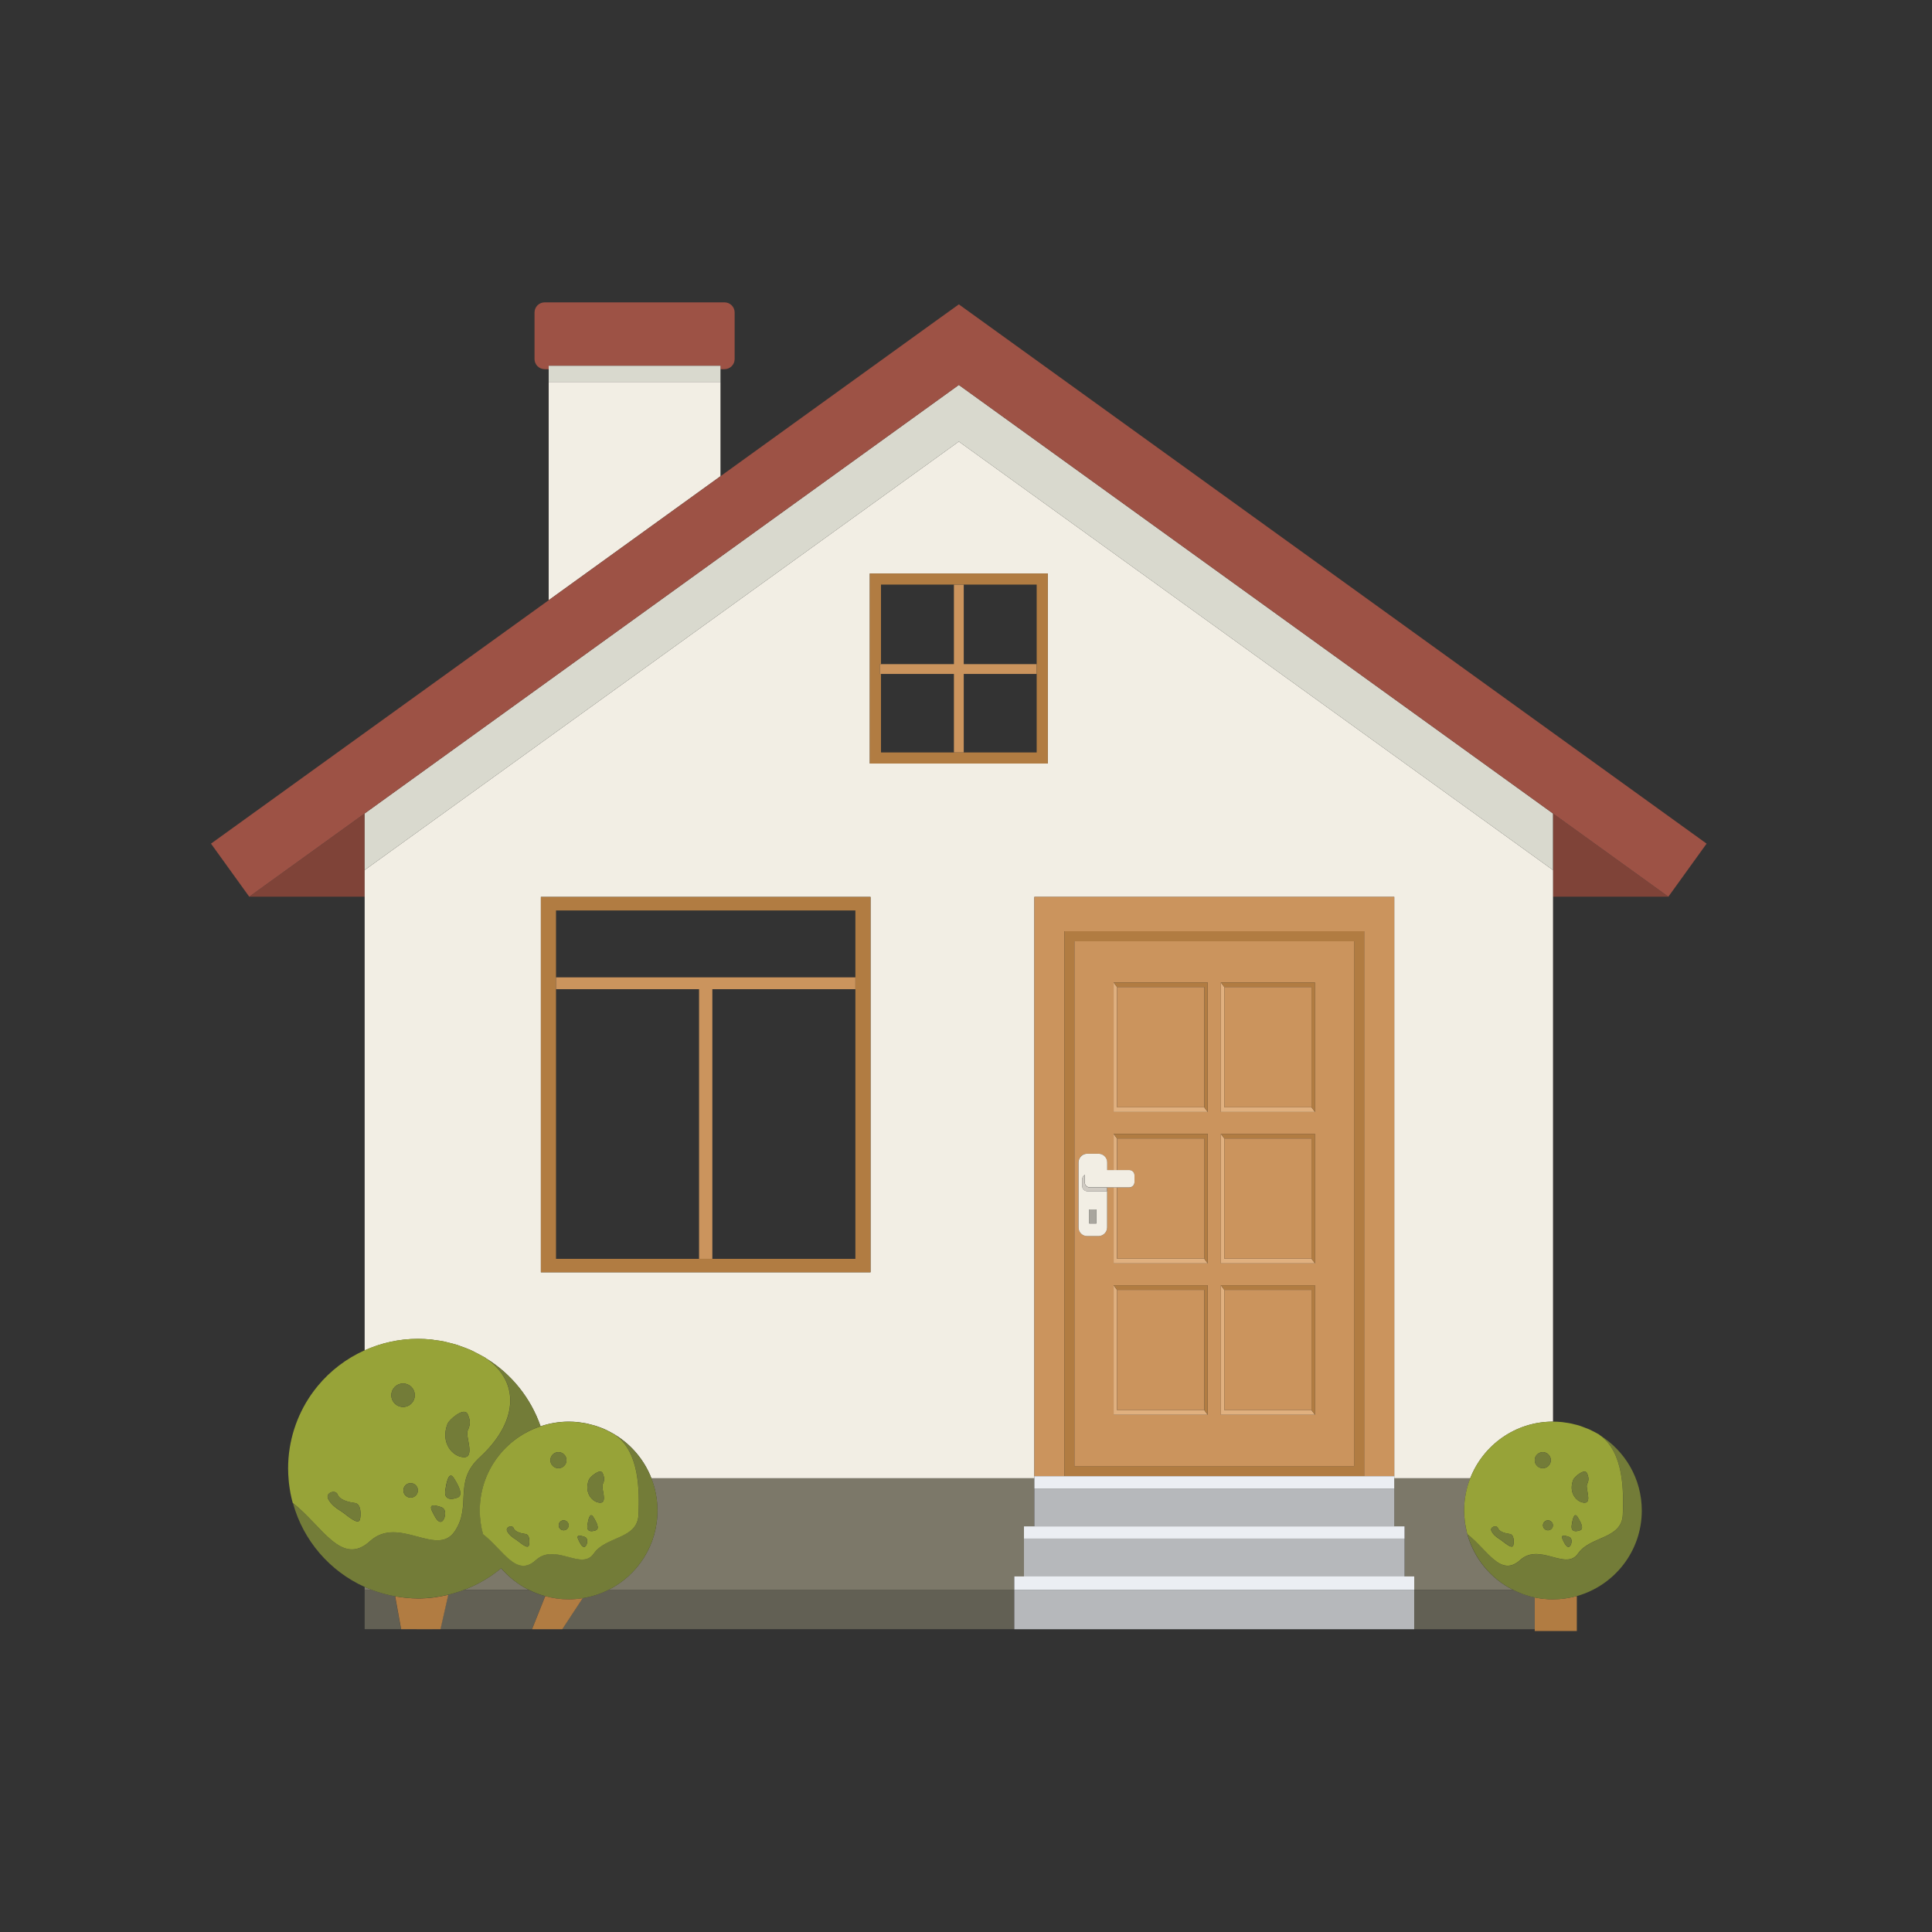 <?xml version="1.0" encoding="utf-8"?>
<!-- Generator: Adobe Illustrator 23.0.3, SVG Export Plug-In . SVG Version: 6.00 Build 0)  -->
<svg version="1.1" id="Ebene_1" xmlns="http://www.w3.org/2000/svg" xmlns:xlink="http://www.w3.org/1999/xlink" x="0px" y="0px"
	 viewBox="0 0 240 240" style="enable-background:new 0 0 240 240;" xml:space="preserve">
<rect x="0" y="0" width="240" height="240" fill="#333333" stroke="none"/>
<style type="text/css">
	.st0{fill:none;}
	.st1{fill:#7F4338;}
	.st2{fill:#9D5245;}
	.st3{fill:#F2EEE4;}
	.st4{fill:#D9D9CE;}
	.st5{fill:#7C7869;}
	.st6{fill:#626054;}
	.st7{fill:#CB945D;}
	.st8{fill:#B17C42;}
	.st9{fill:#E0B07F;}
	.st10{fill:#D0CBC3;}
	.st11{fill:#A9A69E;}
	.st12{fill:#B6B8BB;}
	.st13{fill:#EBEEF3;}
	.st14{fill:#737C38;}
	.st15{fill:#97A338;}
</style>
<g>
	<rect x="0" class="st0" width="240" height="240"/>
</g>
<g>
	<polygon class="st1" points="45.3,101.05 30.96,111.39 45.3,111.39 45.3,108.08 	"/>
	<polygon class="st1" points="192.91,108.08 192.91,111.39 207.25,111.39 192.91,101.05 	"/>
	<path class="st2" d="M68.16,45.44H89.5v0.15v0.27H90c0.7,0,1.26-0.57,1.26-1.26v-5.78c0-0.7-0.57-1.26-1.26-1.26H67.66
		c-0.7,0-1.26,0.57-1.26,1.26v5.78c0,0.7,0.57,1.26,1.26,1.26h0.5v-0.27V45.44z"/>
	<polygon class="st3" points="89.5,47.44 68.16,47.44 68.16,74.56 89.5,59.16 	"/>
	<polygon class="st4" points="89.5,45.86 89.5,45.59 89.5,45.44 68.16,45.44 68.16,45.59 68.16,45.86 68.16,47.44 89.5,47.44 	"/>
	<path class="st5" d="M75.6,197.49H126v-1.65h1.2v-4.71v-0.36v-1.16h1.28v-4.69v-1.28H80.91c0.49,1.24,0.76,2.59,0.76,4.01
		C81.68,191.95,79.2,195.67,75.6,197.49z"/>
	<path class="st5" d="M173.2,189.61h1.28v1.16v0.36v4.71h1.2v1.65h12.26c-2.75-1.39-4.83-3.88-5.66-6.9c0,0-0.01-0.01-0.01-0.01
		c-0.02-0.06-0.02-0.12-0.04-0.18c-0.09-0.34-0.16-0.69-0.21-1.04c-0.02-0.11-0.04-0.23-0.05-0.34c-0.06-0.45-0.09-0.9-0.09-1.37
		c0-1.42,0.28-2.76,0.76-4.01h-9.44v1.28V189.61z"/>
	<path class="st5" d="M62.25,194.81c-1.36,1.13-2.91,2.04-4.59,2.68h8.01C64.36,196.82,63.2,195.91,62.25,194.81z"/>
	<path class="st5" d="M45.3,197.13v0.36h0.87C45.87,197.38,45.58,197.26,45.3,197.13z"/>
	<path class="st6" d="M75.6,197.49c-1,0.5-2.08,0.86-3.22,1.04l-2.54,3.86h-3.76l1.64-4.11c-0.72-0.2-1.41-0.46-2.06-0.79h-8.01
		c-0.64,0.25-1.3,0.45-1.98,0.61l-0.97,4.28l-4.89-0.01l-0.74-4.08c-1.01-0.18-1.99-0.45-2.92-0.81H45.3v4.9H126v-4.9H75.6z"/>
	<path class="st6" d="M187.95,197.49h-12.26h0v4.9h14.96v-3.95C189.7,198.24,188.79,197.91,187.95,197.49z"/>
	<path class="st3" d="M192.91,108.08l-73.8-53.23L45.3,108.08v3.3v56.37c2.02-0.91,4.26-1.43,6.62-1.43c0.57,0,1.13,0.03,1.69,0.09
		c0.13,0.01,0.26,0.04,0.4,0.06c0.42,0.05,0.84,0.11,1.25,0.2c0.13,0.03,0.26,0.07,0.39,0.1c0.41,0.1,0.81,0.2,1.2,0.32
		c0.13,0.04,0.25,0.09,0.37,0.14c0.39,0.13,0.77,0.28,1.15,0.44c0.02,0.01,0.05,0.02,0.07,0.03c0.1,0.05,0.19,0.09,0.29,0.13
		c0.11,0.05,0.21,0.11,0.31,0.17c0.32,0.16,0.64,0.32,0.95,0.5c0.09,0.05,0.19,0.1,0.28,0.15c0.05,0.03,0.09,0.07,0.14,0.11
		c3.12,1.94,5.52,4.9,6.74,8.42c1.1-0.37,2.27-0.58,3.5-0.58c0.39,0,0.78,0.02,1.16,0.06c0.09,0.01,0.18,0.03,0.27,0.04
		c0.29,0.04,0.58,0.08,0.86,0.14c0.09,0.02,0.18,0.05,0.27,0.07c0.28,0.07,0.55,0.14,0.82,0.22c0.09,0.03,0.17,0.06,0.25,0.09
		c0.27,0.09,0.53,0.19,0.78,0.3c0.02,0.01,0.03,0.01,0.05,0.02c0.07,0.03,0.13,0.06,0.2,0.09c0.07,0.03,0.14,0.08,0.21,0.11
		c0.22,0.11,0.44,0.22,0.65,0.35c0.06,0.04,0.13,0.06,0.19,0.1c0.03,0.02,0.05,0.04,0.08,0.06c2.02,1.25,3.61,3.13,4.48,5.38h47.57
		v-0.25v-71.96h44.71v71.96v0.25h9.44c1.61-4.11,5.6-7.03,10.28-7.03v-65.21V108.08z M108.14,113.09v44.96H67.19v-44.96v-1.67h40.95
		V113.09z M130.16,72.63v22.22h-22.11V72.63v-1.39h22.11V72.63z"/>
	<polygon class="st4" points="119.11,47.82 45.3,101.05 45.3,108.08 119.11,54.85 192.91,108.08 192.91,101.05 	"/>
	<polygon class="st2" points="119.11,47.82 192.91,101.05 207.25,111.39 212,104.8 122.01,39.9 119.11,37.81 116.2,39.9 89.5,59.16 
		68.16,74.56 26.21,104.8 30.96,111.39 45.3,101.05 	"/>
	<polygon class="st7" points="132.22,115.68 169.46,115.68 169.46,183.38 173.2,183.38 173.2,111.41 128.49,111.41 128.49,183.38 
		132.22,183.38 	"/>
	<path class="st8" d="M132.22,115.68v67.7h37.24v-67.7H132.22z M168.21,182.13h-34.74v-65.2h34.74V182.13z"/>
	<path class="st7" d="M133.47,182.13h34.74v-65.2h-34.74V182.13z M150.02,175.75h-11.68v-16.09h11.68V175.75z M151.66,122.04h11.68
		v16.09h-11.68V122.04z M151.66,140.85h11.68v16.1h-11.68V140.85z M151.66,159.66h11.68v16.09h-11.68V159.66z M138.34,122.04h11.68
		v16.09h-11.68V122.04z M133.97,144.4c0-0.59,0.48-1.08,1.08-1.08h1.4c0.59,0,1.08,0.48,1.08,1.08v0.95h0.81v-4.51h11.68v16.1
		h-11.68v-9.43h-0.81v0.47v4.49c0,0.59-0.48,1.08-1.08,1.08h-1.4c-0.59,0-1.08-0.48-1.08-1.08V144.4z"/>
	<polygon class="st9" points="162.92,175.17 152.09,175.17 152.09,160.24 151.66,159.66 151.66,175.75 163.35,175.75 	"/>
	<polygon class="st8" points="162.92,160.24 162.92,175.17 162.92,175.17 163.35,175.75 163.35,159.66 151.66,159.66 152.09,160.24 
			"/>
	<polygon class="st7" points="162.92,160.24 152.09,160.24 152.09,175.17 162.92,175.17 162.92,175.17 	"/>
	<polygon class="st9" points="138.76,175.17 138.76,160.24 138.34,159.66 138.34,175.75 150.02,175.75 149.6,175.17 	"/>
	<polygon class="st8" points="138.76,160.24 149.6,160.24 149.6,175.17 150.02,175.75 150.02,159.66 138.34,159.66 	"/>
	<rect x="138.76" y="160.24" class="st7" width="10.83" height="14.93"/>
	<polygon class="st9" points="162.92,156.36 152.09,156.36 152.09,141.43 151.66,140.85 151.66,156.94 163.35,156.94 	"/>
	<polygon class="st8" points="152.09,141.43 162.92,141.43 162.92,156.36 162.92,156.36 163.35,156.94 163.35,140.85 151.66,140.85 
		152.09,141.43 	"/>
	<polygon class="st7" points="162.92,141.43 152.09,141.43 152.09,141.43 152.09,156.36 162.92,156.36 162.92,156.36 	"/>
	<polygon class="st9" points="138.76,156.36 138.76,147.51 138.34,147.51 138.34,156.94 150.02,156.94 149.6,156.36 	"/>
	<polygon class="st9" points="138.76,141.43 138.34,140.85 138.34,145.36 138.76,145.36 	"/>
	<polygon class="st8" points="149.6,141.43 149.6,156.36 149.6,156.36 150.02,156.94 150.02,140.85 138.34,140.85 138.76,141.43 	
		"/>
	<path class="st7" d="M149.6,156.36L149.6,156.36l0-14.93h-10.83v3.93h1.51c0.36,0,0.65,0.29,0.65,0.65v0.85
		c0,0.36-0.29,0.65-0.65,0.65h-1.51v8.85H149.6z"/>
	<polygon class="st9" points="162.92,137.55 152.09,137.55 152.09,122.62 151.66,122.04 151.66,138.13 163.35,138.13 	"/>
	<polygon class="st8" points="162.92,122.62 162.92,137.55 162.92,137.55 163.35,138.13 163.35,122.04 151.66,122.04 152.09,122.62 
			"/>
	<polygon class="st7" points="162.92,122.62 152.09,122.62 152.09,137.55 162.92,137.55 162.92,137.55 	"/>
	<polygon class="st9" points="149.6,137.55 138.76,137.55 138.76,122.62 138.34,122.04 138.34,138.13 150.02,138.13 	"/>
	<polygon class="st8" points="149.6,122.62 149.6,137.55 150.02,138.13 150.02,122.04 138.34,122.04 138.76,122.62 	"/>
	<rect x="138.76" y="122.62" class="st7" width="10.83" height="14.93"/>
	<path class="st3" d="M135.05,153.55h1.4c0.59,0,1.08-0.48,1.08-1.08v-4.49h-2.44c-0.36,0-0.65-0.29-0.65-0.65v-0.85
		c0-0.24,0.13-0.43,0.32-0.55c0,0.03-0.01,0.05-0.01,0.07v0.85c0,0.36,0.29,0.65,0.65,0.65h2.14h0.81h0.42h1.51
		c0.36,0,0.65-0.29,0.65-0.65v-0.85c0-0.36-0.29-0.65-0.65-0.65h-1.51h-0.42h-0.81v-0.95c0-0.59-0.48-1.08-1.08-1.08h-1.4
		c-0.59,0-1.08,0.48-1.08,1.08v8.07C133.97,153.07,134.45,153.55,135.05,153.55z M135.31,150.24h0.88v1.75h-0.88V150.24z"/>
	<path class="st10" d="M134.74,146.86v-0.85c0-0.03,0.01-0.05,0.01-0.07c-0.19,0.11-0.32,0.31-0.32,0.55v0.85
		c0,0.36,0.29,0.65,0.65,0.65h2.44v-0.47h-2.14C135.03,147.51,134.74,147.22,134.74,146.86z"/>
	<rect x="135.31" y="150.24" class="st11" width="0.88" height="1.75"/>
	<path class="st8" d="M67.19,113.09v44.96h40.95v-44.96v-1.67H67.19V113.09z M69.07,152.73v-9.65v-4.56v-3.26v-12.36v-1.47v-8.33
		h37.19v8.33v1.47v0.78v3.26v4.56v9.65v15.23H88.49h-1.65H69.07V152.73z"/>
	<polygon class="st7" points="86.84,123.66 86.84,126.93 86.84,131.49 86.84,141.14 86.84,156.38 88.49,156.38 88.49,152.73 
		88.49,143.07 88.49,138.51 88.49,135.25 88.49,122.88 106.26,122.88 106.26,121.41 88.49,121.41 86.84,121.41 69.07,121.41 
		69.07,122.88 86.84,122.88 	"/>
	<path class="st8" d="M108.05,72.63v22.22h22.11V72.63v-1.39h-22.11V72.63z M109.31,82.5h0.13v-0.54V79.1v-1.35v-0.97v-4.16h9.06
		h1.22h9.06v0.73l0,0v0.97l0,0v1.35l0,0v2.86l0,0v3.96v1.22v0.55l0,0v0.97l0,0v1.35l0,0v2.86l0,0v4.03h-9.06h-1.22h-9.06v-0.6v-2.86
		v-1.35v-0.97v-3.97h-0.13V82.5z"/>
	<polygon class="st7" points="118.5,83.72 118.5,84.27 118.5,85.23 118.5,86.58 118.5,89.44 118.5,93.47 119.72,93.47 119.72,92.86 
		119.72,90.01 119.72,88.66 119.72,87.69 119.72,83.72 128.77,83.72 128.77,82.5 119.72,82.5 119.72,81.96 119.72,79.1 
		119.72,77.75 119.72,76.79 119.72,72.63 118.5,72.63 118.5,73.36 118.5,74.33 118.5,75.68 118.5,78.53 118.5,82.5 109.44,82.5 
		109.31,82.5 109.31,83.72 109.44,83.72 	"/>
	<rect x="128.49" y="184.91" class="st12" width="44.71" height="4.69"/>
	<polygon class="st13" points="173.2,184.91 173.2,183.63 173.2,183.38 169.46,183.38 132.22,183.38 128.49,183.38 128.49,183.63 
		128.49,184.91 	"/>
	<rect x="127.2" y="191.13" class="st12" width="47.28" height="4.71"/>
	<polygon class="st13" points="174.48,190.77 174.48,189.61 173.2,189.61 128.49,189.61 127.2,189.61 127.2,190.77 127.2,191.13 
		174.48,191.13 	"/>
	<rect x="126" y="197.49" class="st12" width="49.68" height="4.9"/>
	<polygon class="st13" points="174.48,195.83 127.2,195.83 126,195.83 126,197.49 175.68,197.49 175.68,197.49 175.68,195.83 	"/>
	<path class="st8" d="M49.09,198.3l0.74,4.08l4.89,0.01l0.97-4.28c-1.21,0.29-2.47,0.46-3.77,0.46
		C50.95,198.56,50.01,198.46,49.09,198.3z"/>
	<path class="st14" d="M35.79,182.44C35.79,182.44,35.79,182.44,35.79,182.44c0-3.41,1.06-6.57,2.86-9.17
		C36.85,175.87,35.79,179.03,35.79,182.44z"/>
	<path class="st14" d="M49.09,198.3c0.92,0.16,1.86,0.26,2.83,0.26c1.3,0,2.56-0.17,3.77-0.46c0.68-0.16,1.34-0.37,1.98-0.61
		c1.68-0.64,3.23-1.55,4.59-2.68c0.95,1.11,2.11,2.02,3.42,2.68c0.65,0.33,1.34,0.59,2.06,0.79c0.93,0.25,1.9,0.4,2.91,0.4
		c0.59,0,1.17-0.06,1.74-0.15c1.14-0.18,2.23-0.54,3.22-1.04c3.6-1.82,6.07-5.54,6.07-9.85c0-1.42-0.28-2.76-0.76-4.01
		c-0.88-2.24-2.46-4.12-4.48-5.38c3.05,2.18,2.99,7.04,2.89,9.86c-0.12,3.13-4.06,2.67-5.56,4.87c-1.51,2.2-4.75-1.39-7.19,0.81
		c-2.43,2.2-4.06-1.28-6.57-3.22c-0.26-0.94-0.4-1.92-0.4-2.94c0-4.87,3.16-9,7.54-10.46c-1.22-3.53-3.62-6.49-6.74-8.42
		c4.43,3.14,3.75,8.11-0.8,12.27c-3.37,3.09-0.93,6.01-3.13,9.23c-2.2,3.22-6.94-2.03-10.5,1.19c-3.55,3.21-5.92-1.85-9.58-4.69
		c1.28,4.64,4.58,8.44,8.91,10.39c0.28,0.13,0.57,0.24,0.87,0.36C47.1,197.85,48.08,198.12,49.09,198.3z"/>
	<path class="st15" d="M45.97,191.44c3.55-3.22,8.29,2.03,10.5-1.19c2.2-3.22-0.24-6.14,3.13-9.23c4.54-4.16,5.22-9.13,0.8-12.27
		c-0.05-0.03-0.09-0.07-0.14-0.11c-0.09-0.06-0.19-0.1-0.28-0.15c-0.31-0.18-0.62-0.34-0.95-0.5c-0.11-0.05-0.2-0.12-0.31-0.17
		c-0.1-0.04-0.19-0.08-0.29-0.13c-0.02-0.01-0.05-0.02-0.07-0.03c-0.37-0.16-0.76-0.3-1.15-0.44c-0.12-0.04-0.24-0.09-0.37-0.14
		c-0.39-0.13-0.8-0.23-1.2-0.32c-0.13-0.03-0.26-0.07-0.39-0.1c-0.41-0.09-0.83-0.15-1.25-0.2c-0.13-0.02-0.26-0.05-0.4-0.06
		c-0.56-0.06-1.12-0.09-1.69-0.09c-2.36,0-4.6,0.52-6.62,1.43c-2.27,1.02-4.26,2.54-5.82,4.43c-0.29,0.35-0.56,0.71-0.82,1.08
		c-1.8,2.6-2.86,5.77-2.86,9.17c0,0,0,0,0,0c0,0.49,0.03,0.97,0.07,1.45c0.01,0.14,0.03,0.28,0.04,0.42
		c0.05,0.4,0.11,0.79,0.18,1.18c0.03,0.14,0.06,0.29,0.09,0.43c0.06,0.27,0.12,0.55,0.2,0.81c0.01,0,0.01,0.01,0.02,0.01
		C40.06,189.59,42.43,194.65,45.97,191.44z M55.59,176.88c0.21-0.54,2.07-2.14,2.5-1.22c0.43,0.93,0.29,1.43,0,2.07
		c-0.29,0.64,0.93,3.29-0.43,3.29C56.3,181.02,54.66,179.31,55.59,176.88z M55.31,185.14c0.11-0.75,0.41-2.54,1.06-1.54
		c0.64,1,1.21,2.16,0.46,2.44C56.09,186.32,55.14,186.35,55.31,185.14z M54.83,187.23c0.79,0.27,0.43,1.66,0,1.8
		c-0.43,0.14-0.78-0.55-1.14-1.28C53.2,186.77,54.04,186.96,54.83,187.23z M51.91,185.14c0,0.5-0.4,0.9-0.9,0.9
		c-0.5,0-0.9-0.4-0.9-0.9c0-0.5,0.4-0.9,0.9-0.9C51.51,184.24,51.91,184.64,51.91,185.14z M50.07,171.86c0.81,0,1.46,0.65,1.46,1.46
		s-0.65,1.46-1.46,1.46c-0.81,0-1.46-0.65-1.46-1.46S49.26,171.86,50.07,171.86z M41.94,185.66c0.25,0.67,1.34,0.95,2.15,1.05
		c0.81,0.1,0.75,1.53,0.63,2.03c-0.21,0.84-1.67-0.57-2.31-0.98c-0.64-0.41-1.28-0.83-1.65-1.58
		C40.39,185.42,41.7,184.99,41.94,185.66z"/>
	<path class="st14" d="M50.12,185.14c0,0.5,0.4,0.9,0.9,0.9c0.5,0,0.9-0.4,0.9-0.9c0-0.5-0.4-0.9-0.9-0.9
		C50.52,184.24,50.12,184.64,50.12,185.14z"/>
	<path class="st14" d="M50.07,174.78c0.81,0,1.46-0.65,1.46-1.46s-0.65-1.46-1.46-1.46c-0.81,0-1.46,0.65-1.46,1.46
		S49.26,174.78,50.07,174.78z"/>
	<path class="st14" d="M57.66,181.02c1.36,0,0.14-2.65,0.43-3.29c0.29-0.64,0.43-1.14,0-2.07c-0.43-0.93-2.3,0.68-2.5,1.22
		C54.66,179.31,56.3,181.02,57.66,181.02z"/>
	<path class="st14" d="M42.41,187.75c0.64,0.41,2.1,1.83,2.31,0.98c0.12-0.5,0.18-1.93-0.63-2.03c-0.81-0.1-1.9-0.38-2.15-1.05
		c-0.25-0.67-1.55-0.24-1.18,0.51C41.13,186.92,41.78,187.34,42.41,187.75z"/>
	<path class="st14" d="M54.83,189.03c0.43-0.14,0.79-1.52,0-1.8c-0.79-0.27-1.63-0.47-1.14,0.51
		C54.05,188.48,54.4,189.17,54.83,189.03z"/>
	<path class="st14" d="M56.84,186.04c0.75-0.28,0.18-1.44-0.46-2.44c-0.64-1-0.95,0.79-1.06,1.54
		C55.14,186.35,56.09,186.32,56.84,186.04z"/>
	<path class="st8" d="M190.65,198.44v3.95v0.22h5.23v-4.35c-0.94,0.26-1.94,0.41-2.96,0.41
		C192.14,198.68,191.38,198.59,190.65,198.44z"/>
	<path class="st14" d="M201.6,188.12c-0.12,3.13-4.06,2.67-5.56,4.87c-1.51,2.2-4.75-1.39-7.19,0.81c-2.43,2.2-4.05-1.26-6.56-3.21
		c0.84,3.02,2.92,5.52,5.66,6.9c0.85,0.43,1.75,0.76,2.7,0.96c0.73,0.15,1.49,0.23,2.27,0.23c1.03,0,2.02-0.15,2.96-0.41
		c4.65-1.3,8.07-5.56,8.07-10.62c0-3.97-2.1-7.44-5.24-9.38C201.76,180.43,201.7,185.3,201.6,188.12z"/>
	<path class="st15" d="M182.64,183.63c-0.49,1.24-0.76,2.59-0.76,4.01c0,0.46,0.04,0.92,0.09,1.37c0.01,0.12,0.03,0.23,0.05,0.34
		c0.06,0.35,0.13,0.7,0.21,1.04c0.02,0.06,0.02,0.12,0.04,0.18c0,0,0.01,0.01,0.01,0.01c2.51,1.95,4.13,5.41,6.56,3.21
		c2.43-2.2,5.68,1.39,7.19-0.81c1.51-2.2,5.45-1.74,5.56-4.87c0.1-2.82,0.17-7.68-2.89-9.86c-0.03-0.02-0.05-0.04-0.08-0.07
		c-0.06-0.04-0.13-0.07-0.19-0.1c-0.21-0.12-0.43-0.24-0.65-0.34c-0.07-0.04-0.14-0.08-0.21-0.11c-0.07-0.03-0.13-0.06-0.2-0.09
		c-0.02-0.01-0.03-0.01-0.05-0.02c-0.26-0.11-0.52-0.21-0.78-0.3c-0.09-0.03-0.17-0.07-0.25-0.09c-0.27-0.09-0.54-0.16-0.82-0.22
		c-0.09-0.02-0.18-0.05-0.27-0.07c-0.28-0.06-0.57-0.1-0.86-0.14c-0.09-0.01-0.18-0.03-0.27-0.04c-0.38-0.04-0.77-0.06-1.16-0.06
		C188.23,176.6,184.24,179.52,182.64,183.63z M195.43,183.83c0.14-0.37,1.42-1.47,1.71-0.83c0.29,0.64,0.2,0.98,0,1.42
		c-0.2,0.44,0.64,2.25-0.29,2.25C195.92,186.67,194.79,185.49,195.43,183.83z M195.24,189.48c0.07-0.51,0.28-1.74,0.72-1.05
		c0.44,0.69,0.83,1.48,0.32,1.67C195.77,190.29,195.13,190.32,195.24,189.48z M194.91,190.92c0.54,0.19,0.29,1.13,0,1.23
		c-0.29,0.1-0.54-0.38-0.78-0.88C193.8,190.6,194.37,190.73,194.91,190.92z M192.91,189.48c0,0.34-0.28,0.62-0.62,0.62
		s-0.62-0.28-0.62-0.62s0.28-0.62,0.62-0.62S192.91,189.14,192.91,189.48z M191.65,180.39c0.55,0,1,0.45,1,1c0,0.55-0.45,1-1,1
		c-0.55,0-1-0.45-1-1C190.65,180.84,191.1,180.39,191.65,180.39z M186.09,189.84c0.17,0.46,0.92,0.65,1.47,0.72
		c0.55,0.07,0.52,1.04,0.43,1.39c-0.14,0.58-1.15-0.39-1.58-0.67c-0.44-0.28-0.88-0.57-1.13-1.08
		C185.02,189.68,185.92,189.38,186.09,189.84z"/>
	<path class="st14" d="M191.68,189.48c0,0.34,0.28,0.62,0.62,0.62s0.62-0.28,0.62-0.62s-0.28-0.62-0.62-0.62
		S191.68,189.14,191.68,189.48z"/>
	<path class="st14" d="M191.65,182.39c0.55,0,1-0.45,1-1c0-0.55-0.45-1-1-1c-0.55,0-1,0.45-1,1
		C190.65,181.95,191.1,182.39,191.65,182.39z"/>
	<path class="st14" d="M196.85,186.67c0.93,0,0.1-1.81,0.29-2.25c0.2-0.44,0.29-0.78,0-1.42c-0.29-0.64-1.57,0.46-1.71,0.83
		C194.79,185.49,195.92,186.67,196.85,186.67z"/>
	<path class="st14" d="M185.28,190.19c0.25,0.51,0.7,0.8,1.13,1.08c0.44,0.28,1.44,1.25,1.58,0.67c0.08-0.34,0.12-1.32-0.43-1.39
		c-0.55-0.07-1.3-0.26-1.47-0.72C185.92,189.38,185.02,189.68,185.28,190.19z"/>
	<path class="st14" d="M194.91,192.15c0.29-0.1,0.54-1.04,0-1.23c-0.54-0.19-1.11-0.32-0.78,0.35
		C194.37,191.77,194.62,192.24,194.91,192.15z"/>
	<path class="st14" d="M196.29,190.1c0.51-0.19,0.12-0.98-0.32-1.67c-0.44-0.69-0.65,0.54-0.72,1.05
		C195.13,190.32,195.77,190.29,196.29,190.1z"/>
	<path class="st8" d="M67.73,198.28l-1.64,4.11h3.76l2.54-3.86c-0.57,0.09-1.15,0.15-1.74,0.15
		C69.63,198.68,68.66,198.53,67.73,198.28z"/>
	<path class="st15" d="M59.6,187.64c0,1.02,0.14,2,0.4,2.94c2.52,1.95,4.14,5.43,6.57,3.22c2.43-2.2,5.68,1.39,7.19-0.81
		c1.51-2.2,5.45-1.74,5.56-4.87c0.1-2.82,0.17-7.69-2.89-9.86c-0.03-0.02-0.05-0.04-0.08-0.06c-0.06-0.04-0.13-0.07-0.19-0.1
		c-0.21-0.12-0.43-0.24-0.65-0.35c-0.07-0.04-0.14-0.08-0.21-0.11c-0.07-0.03-0.13-0.06-0.2-0.09c-0.02-0.01-0.03-0.01-0.05-0.02
		c-0.26-0.11-0.52-0.21-0.78-0.3c-0.09-0.03-0.17-0.07-0.25-0.09c-0.27-0.09-0.54-0.16-0.82-0.22c-0.09-0.02-0.18-0.05-0.27-0.07
		c-0.28-0.06-0.57-0.1-0.86-0.14c-0.09-0.01-0.18-0.03-0.27-0.04c-0.38-0.04-0.77-0.06-1.16-0.06c-1.22,0-2.4,0.21-3.5,0.58
		C62.76,178.64,59.6,182.77,59.6,187.64z M73.15,183.83c0.14-0.37,1.42-1.47,1.71-0.83c0.29,0.64,0.2,0.98,0,1.42
		c-0.2,0.44,0.64,2.25-0.29,2.25C73.64,186.67,72.51,185.49,73.15,183.83z M72.97,189.48c0.07-0.51,0.28-1.74,0.72-1.05
		c0.44,0.69,0.83,1.48,0.32,1.67C73.49,190.29,72.85,190.32,72.97,189.48z M72.63,190.92c0.54,0.19,0.29,1.13,0,1.23
		c-0.29,0.1-0.54-0.38-0.78-0.88C71.52,190.6,72.09,190.73,72.63,190.92z M70.64,189.48c0,0.34-0.28,0.62-0.62,0.62
		c-0.34,0-0.62-0.28-0.62-0.62s0.28-0.62,0.62-0.62C70.36,188.87,70.64,189.14,70.64,189.48z M69.37,180.39c0.55,0,1,0.45,1,1
		c0,0.55-0.45,1-1,1s-1-0.45-1-1C68.37,180.84,68.82,180.39,69.37,180.39z M63.81,189.84c0.17,0.46,0.92,0.65,1.47,0.72
		c0.55,0.07,0.52,1.04,0.43,1.39c-0.14,0.58-1.15-0.39-1.58-0.67c-0.44-0.28-0.88-0.57-1.13-1.08
		C62.75,189.68,63.64,189.38,63.81,189.84z"/>
	<path class="st14" d="M69.41,189.48c0,0.34,0.28,0.62,0.62,0.62c0.34,0,0.62-0.28,0.62-0.62s-0.28-0.62-0.62-0.62
		C69.68,188.87,69.41,189.14,69.41,189.48z"/>
	<path class="st14" d="M69.37,182.39c0.55,0,1-0.45,1-1c0-0.55-0.45-1-1-1s-1,0.45-1,1C68.37,181.95,68.82,182.39,69.37,182.39z"/>
	<path class="st14" d="M74.57,186.67c0.93,0,0.1-1.81,0.29-2.25c0.2-0.44,0.29-0.78,0-1.42c-0.29-0.64-1.57,0.46-1.71,0.83
		C72.51,185.49,73.64,186.67,74.57,186.67z"/>
	<path class="st14" d="M64.13,191.28c0.44,0.28,1.44,1.25,1.58,0.67c0.08-0.34,0.12-1.32-0.43-1.39c-0.55-0.07-1.3-0.26-1.47-0.72
		c-0.17-0.46-1.06-0.16-0.81,0.35C63.25,190.71,63.69,190.99,64.13,191.28z"/>
	<path class="st14" d="M72.63,192.15c0.29-0.1,0.54-1.04,0-1.23c-0.54-0.19-1.11-0.32-0.78,0.35
		C72.1,191.77,72.34,192.24,72.63,192.15z"/>
	<path class="st14" d="M74.01,190.1c0.51-0.19,0.12-0.98-0.32-1.67c-0.44-0.69-0.65,0.54-0.72,1.05
		C72.85,190.32,73.49,190.29,74.01,190.1z"/>
</g>
</svg>
